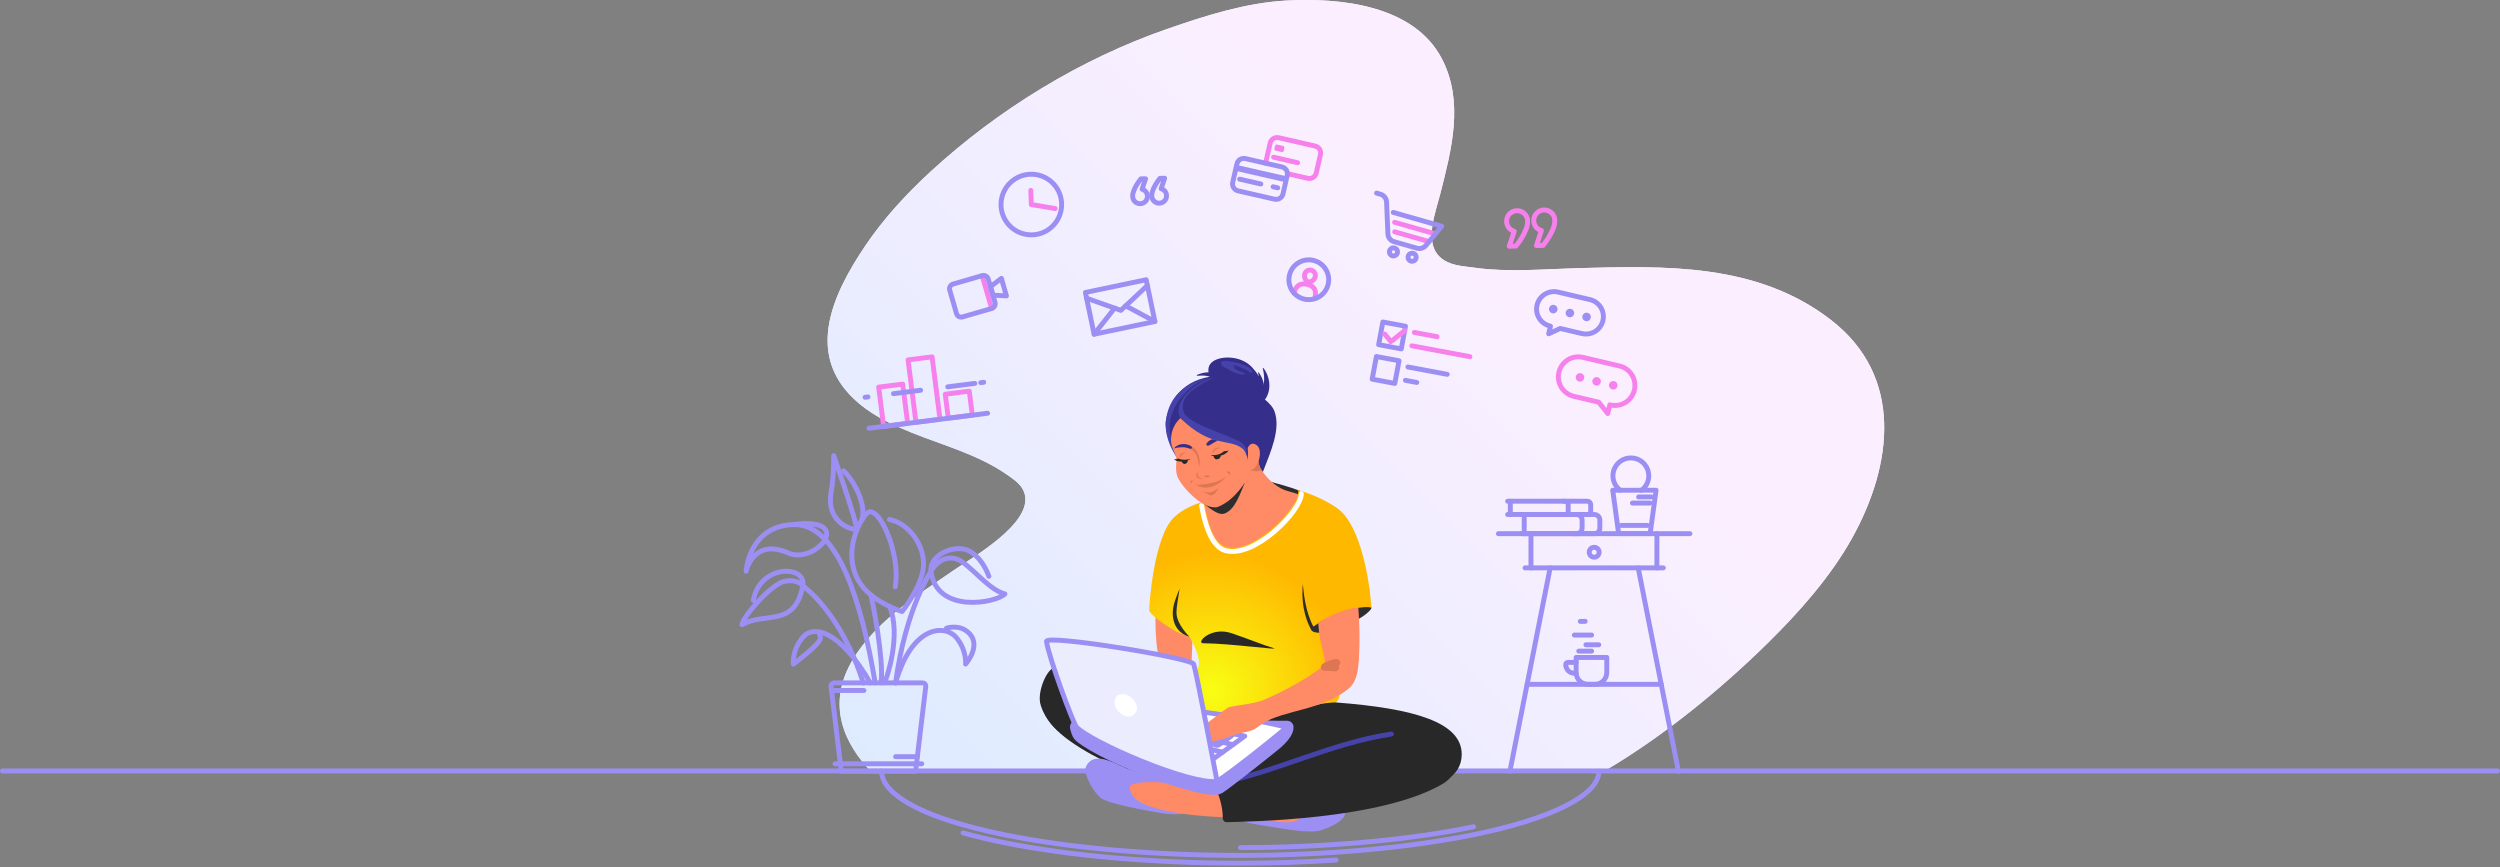 <svg viewBox="0 0 1015 352" fill="none" xmlns="http://www.w3.org/2000/svg">
    <rect x="0" y="0" width="1015" height="352" fill="#808080" stroke="none"/>
    <path
        d="M743.373 129.898C713.492 106.781 676.214 107.9 640.536 108.878C626.712 109.257 612.359 110.625 598.595 108.678C593.566 107.967 588.322 107.908 584.465 104.217C578.125 98.147 582.886 86.004 584.65 79.1C589.273 61.003 594.525 41.476 585.442 23.93C574.107 2.038 544.091 -1.006 522.161 0.237C505.662 1.171 489.433 6.359 473.935 11.732C438.745 23.93 405.186 44.482 377.807 69.677C367.981 78.719 358.817 88.653 351.339 99.725C337.453 120.279 326.074 145.454 349.456 164.384C355.666 169.411 362.794 172.704 370.137 175.658C383.402 180.988 397.464 184.661 409.29 193.02C412.093 195.003 415.064 196.991 416.023 200.544C419.267 212.562 394.7 226.343 386.957 231.698C372.83 241.469 357.864 250.734 348.007 265.029C333.539 286.009 344.053 303.073 353.362 313H651.453C675.403 298.928 698.674 279.801 717.7 261.087C730.463 248.533 743.308 234.051 752.014 218.345C768.471 188.655 772.973 152.793 743.373 129.898Z"
        fill="url(#paint0_linear)"/>
    <path
        d="M743.373 129.898C713.492 106.781 676.214 107.9 640.536 108.878C626.712 109.257 612.359 110.625 598.595 108.678C593.566 107.967 588.322 107.908 584.465 104.217C578.125 98.147 582.886 86.004 584.65 79.1C589.273 61.003 594.525 41.476 585.442 23.93C574.107 2.038 544.091 -1.006 522.161 0.237C505.662 1.171 489.433 6.359 473.935 11.732C438.745 23.93 405.186 44.482 377.807 69.677C367.981 78.719 358.817 88.653 351.339 99.725C337.453 120.279 326.074 145.454 349.456 164.384C355.666 169.411 362.794 172.704 370.137 175.658C383.402 180.988 397.464 184.661 409.29 193.02C412.093 195.003 415.064 196.991 416.023 200.544C419.267 212.562 394.7 226.343 386.957 231.698C372.83 241.469 357.864 250.734 348.007 265.029C333.539 286.009 344.053 303.073 353.362 313H651.453C675.403 298.928 698.674 279.801 717.7 261.087C730.463 248.533 743.308 234.051 752.014 218.345C768.471 188.655 772.973 152.793 743.373 129.898Z"
        fill="url(#paint1_linear)"/>
    <path d="M1014 313L1 313" stroke="#9C8FF4" stroke-width="2" stroke-miterlimit="10" stroke-linecap="round"
          stroke-linejoin="round"/>
    <path
        d="M338.662 277.254H374.62C375.375 277.254 375.962 277.915 375.872 278.664L371.741 313.112H341.541L337.41 278.664C337.32 277.913 337.904 277.254 338.662 277.254Z"
        stroke="#9C8FF4" stroke-width="2" stroke-miterlimit="10" stroke-linecap="round" stroke-linejoin="round"/>
    <path d="M337.609 280.336H350.739" stroke="#9C8FF4" stroke-width="2" stroke-miterlimit="10" stroke-linecap="round"
          stroke-linejoin="round"/>
    <path d="M363.605 307.205H372.466" stroke="#9C8FF4" stroke-width="2" stroke-miterlimit="10" stroke-linecap="round"
          stroke-linejoin="round"/>
    <path d="M339.028 310.094H374.25" stroke="#9C8FF4" stroke-width="2" stroke-miterlimit="10" stroke-linecap="round"
          stroke-linejoin="round"/>
    <path
        d="M350.49 277.255C341.276 248.293 325.935 237.858 325.935 237.858C325.935 237.858 324.071 234.989 318.622 235.994C313.174 236.997 301.629 250.334 301.237 253.634C310.466 248.295 322.637 255.029 325.935 237.86C326.922 232.714 320.369 230.541 314.44 232.858C310.527 234.387 306.888 237.869 305.864 243.74"
        stroke="#9C8FF4" stroke-width="2" stroke-miterlimit="10" stroke-linecap="round" stroke-linejoin="round"/>
    <path
        d="M353.321 277.254C341.108 255.948 330.237 253.519 325.865 258.81C321.49 264.101 322.064 269.607 322.064 269.607C322.064 269.607 333.738 261.077 333.103 258.81C332.468 256.544 332.468 256.544 332.468 256.544"
        stroke="#9C8FF4" stroke-width="2" stroke-miterlimit="10" stroke-linecap="round" stroke-linejoin="round"/>
    <path
        d="M363.605 277.256C367.651 247.135 377.981 231.932 377.981 231.932C377.981 231.932 381.451 225.275 387.825 226.784C393.216 228.061 400.778 239.363 408.008 241.135C404.218 244.919 380.193 249.275 377.979 231.93C377.263 226.313 385.156 221.714 391.398 222.965C395.517 223.79 399.464 228.38 401.492 233.984"
        stroke="#9C8FF4" stroke-width="2" stroke-miterlimit="10" stroke-linecap="round" stroke-linejoin="round"/>
    <path
        d="M363.605 277.255C370.381 253.489 383.858 253.52 388.232 258.811C392.607 264.102 392.033 269.607 392.033 269.607C392.033 269.607 399.661 261.029 392.033 255.931C388.591 253.632 384.291 255.022 384.291 255.022"
        stroke="#9C8FF4" stroke-width="2" stroke-miterlimit="10" stroke-linecap="round" stroke-linejoin="round"/>
    <path
        d="M355.328 277.254C349.737 244.024 340.081 212.322 322.04 212.972C303.998 213.623 302.921 231.931 302.921 231.931C302.921 231.931 305.864 218.211 320.058 224.52C331.126 229.441 347.731 209.6 322.04 212.972"
        stroke="#9C8FF4" stroke-width="2" stroke-miterlimit="10" stroke-linecap="round" stroke-linejoin="round"/>
    <path
        d="M361.098 210.917C369.25 212.529 375.52 221.738 374.922 229.966C374.323 238.193 366.261 248.265 366.261 248.265C366.261 248.265 354.926 244.919 349.496 237.234C342.05 226.696 347.574 212.996 351.922 208.443C356.27 203.89 365.832 224.114 363.48 238.224"
        stroke="#9C8FF4" stroke-width="2" stroke-miterlimit="10" stroke-linecap="round" stroke-linejoin="round"/>
    <path d="M353.597 241.559C354.422 245.146 358.795 267.032 357.765 277.255" stroke="#9C8FF4" stroke-width="2"
          stroke-miterlimit="10" stroke-linecap="round" stroke-linejoin="round"/>
    <path d="M359.107 277.254C360.165 275.049 365.954 257.82 361.196 246.262" stroke="#9C8FF4" stroke-width="2"
          stroke-miterlimit="10" stroke-linecap="round" stroke-linejoin="round"/>
    <path
        d="M347.906 215.08C347.729 211.364 338.48 185.008 338.48 185.008C338.48 185.008 338.645 192.92 337.403 200.044C335.851 208.944 341.32 214.248 347.906 215.08Z"
        stroke="#9C8FF4" stroke-width="2" stroke-miterlimit="10" stroke-linecap="round" stroke-linejoin="round"/>
    <path d="M342.522 191.18C347.514 196.127 351.751 205.408 349.918 211.093" stroke="#9C8FF4" stroke-width="2"
          stroke-miterlimit="10" stroke-linecap="round" stroke-linejoin="round"/>
    <path d="M503.653 344.13C538.058 344.13 571.66 341.125 598.272 335.668" stroke="#9C8FF4" stroke-width="2"
          stroke-miterlimit="10" stroke-linecap="round" stroke-linejoin="round"/>
    <path
        d="M542.46 349.172C529.861 350.015 516.812 350.451 503.653 350.451C468.341 350.451 434.225 347.484 407.589 342.097C401.619 340.888 396.062 339.567 390.989 338.15"
        stroke="#9C8FF4" stroke-width="2" stroke-miterlimit="10" stroke-linecap="round" stroke-linejoin="round"/>
    <path
        d="M649.16 313.112C649.16 322.907 629.575 332.464 598.81 338.771C573.215 344.02 539.883 347.288 503.651 347.288C467.091 347.288 433.682 344.156 408.121 338.986C399.602 337.262 391.954 335.311 385.353 333.176C368.227 327.633 357.921 320.452 357.921 313.109"
        stroke="#9C8FF4" stroke-width="2" stroke-miterlimit="10" stroke-linecap="round" stroke-linejoin="round"/>
    <path d="M366.498 155.946L356.743 157.18L358.756 173.114L368.512 171.881L366.498 155.946Z" stroke="#F781EC"
          stroke-width="2" stroke-miterlimit="10" stroke-linecap="round" stroke-linejoin="round"/>
    <path d="M378.432 144.882L368.676 146.115L371.878 171.453L381.634 170.219L378.432 144.882Z" stroke="#F781EC"
          stroke-width="2" stroke-miterlimit="10" stroke-linecap="round" stroke-linejoin="round"/>
    <path d="M393.525 158.806L383.77 160.039L385.003 169.796L394.758 168.563L393.525 158.806Z" stroke="#F781EC"
          stroke-width="2" stroke-miterlimit="10" stroke-linecap="round" stroke-linejoin="round"/>
    <path d="M400.97 167.779L352.806 173.867" stroke="#9C8FF4" stroke-width="2" stroke-miterlimit="10"
          stroke-linecap="round" stroke-linejoin="round"/>
    <path d="M399.383 155.205L398.201 155.354" stroke="#9C8FF4" stroke-width="2" stroke-linecap="round"
          stroke-linejoin="round"/>
    <path d="M395.791 155.658L353.604 160.991" stroke="#9C8FF4" stroke-width="2" stroke-linecap="round"
          stroke-linejoin="round" stroke-dasharray="11.1 11.1"/>
    <path d="M352.399 161.143L351.217 161.294" stroke="#9C8FF4" stroke-width="2" stroke-linecap="round"
          stroke-linejoin="round"/>
    <path
        d="M430.893 84.835C431.882 78.108 427.232 71.853 420.508 70.864C413.783 69.875 407.529 74.526 406.54 81.252C405.551 87.979 410.201 94.234 416.926 95.223C423.651 96.212 429.905 91.561 430.893 84.835Z"
        stroke="#9C8FF4" stroke-width="2" stroke-miterlimit="10" stroke-linecap="round" stroke-linejoin="round"/>
    <path d="M418.515 77.297L418.714 83.046L428.392 84.677" stroke="#F781EC" stroke-width="2" stroke-miterlimit="10"
          stroke-linecap="round" stroke-linejoin="round"/>
    <path d="M570.632 132.45L561.442 130.73L559.723 139.922L568.912 141.641L570.632 132.45Z" stroke="#9C8FF4"
          stroke-width="2" stroke-miterlimit="10" stroke-linecap="round" stroke-linejoin="round"/>
    <path
        d="M562.191 135.629C562.191 135.629 564.871 138.8 564.701 138.802C564.532 138.805 570.31 134.236 570.31 134.236"
        stroke="#F781EC" stroke-width="2" stroke-miterlimit="10" stroke-linecap="round" stroke-linejoin="round"/>
    <path d="M574.238 134.973L583.456 136.698" stroke="#F781EC" stroke-width="2" stroke-miterlimit="10"
          stroke-linecap="round" stroke-linejoin="round"/>
    <path d="M573.224 140.4L596.798 144.811" stroke="#F781EC" stroke-width="2" stroke-miterlimit="10"
          stroke-linecap="round" stroke-linejoin="round"/>
    <path d="M568.01 146.472L558.82 144.752L557.101 153.943L566.29 155.663L568.01 146.472Z" stroke="#9C8FF4"
          stroke-width="2" stroke-miterlimit="10" stroke-linecap="round" stroke-linejoin="round"/>
    <path d="M571.615 148.994L587.567 151.979" stroke="#9C8FF4" stroke-width="2" stroke-miterlimit="10"
          stroke-linecap="round" stroke-linejoin="round"/>
    <path d="M570.601 154.422L575.21 155.283" stroke="#9C8FF4" stroke-width="2" stroke-miterlimit="10"
          stroke-linecap="round" stroke-linejoin="round"/>
    <path
        d="M615.83 85.539C613.472 85.602 611.611 87.564 611.672 89.923C611.722 91.839 613.027 93.427 614.777 93.922L612.778 99.972L615.477 99.9C615.477 99.9 620.476 93.849 620.213 89.695C620.15 87.339 618.188 85.477 615.83 85.539Z"
        stroke="#F781EC" stroke-width="2" stroke-miterlimit="10" stroke-linecap="round" stroke-linejoin="round"/>
    <path
        d="M626.856 85.246C624.498 85.309 622.637 87.271 622.698 89.63C622.749 91.546 624.054 93.134 625.803 93.629L623.804 99.68L626.504 99.607C626.504 99.607 631.502 93.557 631.239 89.402C631.178 87.044 629.216 85.182 626.856 85.246Z"
        stroke="#F781EC" stroke-width="2" stroke-miterlimit="10" stroke-linecap="round" stroke-linejoin="round"/>
    <path
        d="M470.695 82.496C472.35 82.453 473.657 81.073 473.614 79.417C473.579 78.073 472.663 76.958 471.433 76.61L472.836 72.361L470.94 72.412C470.94 72.412 467.43 76.66 467.614 79.577C467.66 81.233 469.04 82.54 470.695 82.496Z"
        stroke="#9C8FF4" stroke-width="2" stroke-miterlimit="10" stroke-linecap="round" stroke-linejoin="round"/>
    <path
        d="M462.953 82.703C464.608 82.66 465.915 81.28 465.871 79.624C465.836 78.28 464.921 77.165 463.691 76.817L465.094 72.568L463.198 72.619C463.198 72.619 459.688 76.867 459.872 79.784C459.918 81.44 461.295 82.747 462.953 82.703Z"
        stroke="#9C8FF4" stroke-width="2" stroke-miterlimit="10" stroke-linecap="round" stroke-linejoin="round"/>
    <path d="M465.341 113.579L440.666 118.74L444.21 135.691L468.886 130.53L465.341 113.579Z" stroke="#9C8FF4"
          stroke-width="2" stroke-miterlimit="10" stroke-linecap="round" stroke-linejoin="round"/>
    <path d="M465.834 115.92L455.064 126.005L441.158 121.082" stroke="#9C8FF4" stroke-width="2" stroke-miterlimit="10"
          stroke-linecap="round" stroke-linejoin="round"/>
    <path d="M457.023 124.17L468.89 130.536" stroke="#9C8FF4" stroke-width="2" stroke-miterlimit="10"
          stroke-linecap="round" stroke-linejoin="round"/>
    <path d="M452.535 125.109L444.213 135.696" stroke="#9C8FF4" stroke-width="2" stroke-miterlimit="10"
          stroke-linecap="round" stroke-linejoin="round"/>
    <path
        d="M657.526 148.597L642.677 145.097C638.313 144.068 633.943 146.773 632.916 151.137C631.887 155.502 634.591 159.873 638.954 160.9L649.076 163.287L652.755 167.899L653.591 164.351L653.804 164.402C658.167 165.431 662.537 162.727 663.564 158.362C664.593 153.997 661.889 149.626 657.526 148.597Z"
        stroke="#F781EC" stroke-width="2" stroke-miterlimit="10" stroke-linecap="round" stroke-linejoin="round"/>
    <path
        d="M649.73 155.676C650.2 154.84 649.904 153.781 649.068 153.311C648.232 152.841 647.174 153.137 646.704 153.973C646.233 154.809 646.53 155.868 647.365 156.338C648.201 156.808 649.26 156.512 649.73 155.676Z"
        fill="#F781EC"/>
    <path
        d="M656.713 156.636C656.827 155.684 656.148 154.819 655.196 154.705C654.244 154.591 653.38 155.271 653.266 156.223C653.152 157.175 653.831 158.04 654.783 158.154C655.735 158.268 656.599 157.588 656.713 156.636Z"
        fill="#F781EC"/>
    <path
        d="M642.395 154.702C643.21 154.198 643.463 153.128 642.958 152.312C642.454 151.496 641.384 151.244 640.568 151.748C639.752 152.253 639.5 153.323 640.005 154.139C640.509 154.955 641.579 155.207 642.395 154.702Z"
        fill="#F781EC"/>
    <path
        d="M632.557 118.585L645.518 121.64C649.326 122.538 651.686 126.353 650.789 130.161C649.891 133.969 646.077 136.33 642.269 135.432L633.435 133.35L628.767 135.518L629.496 132.421L629.31 132.377C625.502 131.48 623.142 127.665 624.04 123.856C624.933 120.048 628.747 117.687 632.557 118.585Z"
        stroke="#9C8FF4" stroke-width="2" stroke-miterlimit="10" stroke-linecap="round" stroke-linejoin="round"/>
    <path
        d="M635.701 126.692C635.482 127.625 636.06 128.562 636.992 128.781C637.925 129.002 638.862 128.422 639.081 127.489C639.3 126.556 638.722 125.619 637.789 125.4C636.857 125.181 635.922 125.759 635.701 126.692Z"
        fill="#9C8FF4"/>
    <path
        d="M628.942 125.099C628.723 126.032 629.301 126.969 630.234 127.188C631.166 127.407 632.103 126.829 632.322 125.896C632.541 124.963 631.963 124.026 631.031 123.807C630.096 123.586 629.161 124.164 628.942 125.099Z"
        fill="#9C8FF4"/>
    <path
        d="M645.843 129.084C645.624 130.016 644.687 130.597 643.754 130.376C642.821 130.157 642.241 129.219 642.462 128.286C642.683 127.353 643.618 126.773 644.551 126.994C645.486 127.213 646.064 128.148 645.843 129.084Z"
        fill="#9C8FF4"/>
    <path d="M582.751 94.967L566.209 90.25" stroke="#F781EC" stroke-width="2" stroke-miterlimit="10"
          stroke-linecap="round" stroke-linejoin="round"/>
    <path d="M580.197 98.088L566.246 94.111" stroke="#F781EC" stroke-width="2" stroke-miterlimit="10"
          stroke-linecap="round" stroke-linejoin="round"/>
    <path
        d="M565.668 86.245L585.323 91.851L578.928 99.645C578.054 100.709 576.631 101.156 575.306 100.777L565.994 98.121C564.56 97.711 563.549 96.428 563.487 94.939L562.949 82.027C562.887 80.535 561.876 79.254 560.442 78.845L558.887 78.402"
        stroke="#9C8FF4" stroke-width="2" stroke-miterlimit="10" stroke-linecap="round" stroke-linejoin="round"/>
    <path
        d="M567.385 102.408C567.46 101.504 566.788 100.711 565.884 100.636C564.98 100.56 564.186 101.233 564.111 102.137C564.036 103.041 564.708 103.834 565.612 103.909C566.516 103.984 567.31 103.312 567.385 102.408Z"
        stroke="#9C8FF4" stroke-width="2" stroke-miterlimit="10" stroke-linecap="round" stroke-linejoin="round"/>
    <path
        d="M574.899 104.89C574.649 105.761 573.741 106.267 572.869 106.02C571.998 105.77 571.492 104.861 571.74 103.99C571.989 103.118 572.898 102.612 573.769 102.86C574.643 103.109 575.149 104.018 574.899 104.89Z"
        stroke="#9C8FF4" stroke-width="2" stroke-miterlimit="10" stroke-linecap="round" stroke-linejoin="round"/>
    <path
        d="M513.909 66.278C513.905 66.046 513.927 65.81 513.981 65.573L515.698 58.066C516.051 56.522 517.588 55.556 519.131 55.911L533.961 59.303C535.504 59.656 536.47 61.193 536.115 62.737L534.399 70.245C534.046 71.788 532.509 72.754 530.965 72.399L522.683 70.505"
        stroke="#F781EC" stroke-width="2" stroke-miterlimit="10" stroke-linecap="round" stroke-linejoin="round"/>
    <path d="M517.075 63.828L532.443 67.341" stroke="#F781EC" stroke-width="2" stroke-miterlimit="10"
          stroke-linecap="round" stroke-linejoin="round" stroke-dasharray="10 10"/>
    <path
        d="M517.462 80.872L502.633 77.48C501.09 77.127 500.124 75.59 500.479 74.046L502.195 66.539C502.548 64.995 504.085 64.029 505.628 64.384L520.458 67.776C522.001 68.129 522.967 69.666 522.612 71.21L520.896 78.717C520.543 80.261 519.006 81.227 517.462 80.872Z"
        stroke="#9C8FF4" stroke-width="2" stroke-miterlimit="10" stroke-linecap="round" stroke-linejoin="round"/>
    <path d="M522.503 71.632L502.086 66.963L501.544 69.335L521.961 74.004L522.503 71.632Z" fill="#9C8FF4"/>
    <path d="M503.286 72.731L511.895 74.699" stroke="#9C8FF4" stroke-width="2" stroke-miterlimit="10"
          stroke-linecap="round" stroke-linejoin="round"/>
    <path d="M516.874 75.838L518.761 76.269" stroke="#9C8FF4" stroke-width="2" stroke-miterlimit="10"
          stroke-linecap="round" stroke-linejoin="round"/>
    <path
        d="M520.394 61.742L517.907 61.173C517.552 61.092 517.331 60.739 517.412 60.384L517.688 59.178C517.769 58.823 518.122 58.602 518.476 58.683L520.964 59.252C521.318 59.333 521.539 59.686 521.458 60.041L521.183 61.247C521.102 61.602 520.749 61.823 520.394 61.742Z"
        fill="#F781EC"/>
    <path d="M398.762 111.904L402.624 125.243" stroke="#F781EC" stroke-width="2" stroke-miterlimit="10"
          stroke-linecap="round" stroke-linejoin="round"/>
    <path
        d="M402.624 125.243L390.796 128.669C389.745 128.973 388.646 128.366 388.344 127.317L385.585 117.785C385.281 116.733 385.888 115.634 386.936 115.332L398.764 111.907C399.815 111.602 400.914 112.209 401.216 113.258L403.975 122.791C404.279 123.842 403.675 124.939 402.624 125.243Z"
        stroke="#9C8FF4" stroke-width="2" stroke-miterlimit="10" stroke-linecap="round" stroke-linejoin="round"/>
    <path d="M408.619 120.127L403.123 119.849L402.121 116.383L406.565 113.025L408.619 120.127Z" stroke="#9C8FF4"
          stroke-width="2" stroke-miterlimit="10" stroke-linecap="round" stroke-linejoin="round"/>
    <path
        d="M533.971 112.403C533.662 113.581 532.34 114.724 531.164 114.416C529.986 114.107 529.399 112.46 529.708 111.282C530.017 110.104 531.223 109.401 532.401 109.709C533.577 110.02 534.282 111.225 533.971 112.403Z"
        stroke="#F781EC" stroke-width="2" stroke-miterlimit="10" stroke-linecap="round" stroke-linejoin="round"/>
    <path
        d="M525.358 118.962C525.73 117.547 526.79 114.413 530.882 115.491C534.974 116.566 534.136 119.757 533.763 121.171"
        stroke="#F781EC" stroke-width="2" stroke-miterlimit="10" stroke-linecap="round" stroke-linejoin="round"/>
    <path
        d="M535.444 120.553C539.296 118.304 540.596 113.357 538.347 109.504C536.099 105.651 531.153 104.35 527.301 106.599C523.448 108.849 522.148 113.795 524.397 117.649C526.646 121.502 531.591 122.802 535.444 120.553Z"
        stroke="#9C8FF4" stroke-width="2" stroke-miterlimit="10" stroke-linecap="round" stroke-linejoin="round"/>
    <path
        d="M489.781 264.736C489.051 266.856 490.122 273.463 489.516 276.102C476.825 272.626 439.891 267.057 427.628 271.268C424.777 272.247 420.926 281.213 422.504 286.212C426.52 298.921 442.164 307.921 481.141 315.606C503.82 320.078 520.129 295.931 518.003 269.88C499.294 263.343 490.041 263.98 489.781 264.736Z"
        fill="#282828"/>
    <path
        d="M512.155 263.605C523.556 265.817 539.78 257.572 542.243 285.183C574.131 287.607 593.455 293.238 593.455 306.215C593.455 315.625 584.354 320.045 568.826 321.722C547.058 311.149 480.773 335.567 496.373 300.856C499.824 293.179 512.155 263.605 512.155 263.605Z"
        fill="#282828"/>
    <path
        d="M499.69 318.024C501.593 315.865 505.385 315.341 511.649 318.593C517.624 321.696 519.836 323.674 534.054 324.064C542.337 324.292 546.607 327.314 545.978 330.866C545.878 331.435 544.262 334.512 536.524 337.035C531.506 338.673 520.348 336.334 509.3 334.569C487.703 331.115 499.69 318.024 499.69 318.024Z"
        fill="#9C8FF4"/>
    <path
        d="M486.899 306.638C491.99 312.317 506.34 319.301 513.714 322.021C515.08 322.524 533.277 325.257 527.775 332.169C524.108 336.774 506.342 330.592 506.342 330.592C499.198 328.952 477.754 322.518 473.642 315.065C469.364 307.315 481.809 300.96 486.899 306.638Z"
        fill="#FF8A66"/>
    <path
        d="M437.055 276.37C459.859 284.696 475.713 295.952 494.072 309.92C487.234 314.547 489.693 324.789 488.848 324.555C481.454 322.514 435.58 308.113 425.366 292.063C415.152 276.015 437.055 276.37 437.055 276.37Z"
        fill="#282828"/>
    <path
        d="M488.099 322.733C485.984 315.121 483.747 316.067 476.506 315.638C469.6 315.228 461.758 314.21 454.506 310.682C450.28 308.626 442.646 305.192 440.572 312.215C440.239 313.341 442.635 320.383 447.007 324.03C449.842 326.395 467.47 329.45 471.764 330.168C479.212 331.419 490.214 330.345 488.099 322.733Z"
        fill="#9C8FF4"/>
    <path
        d="M507.13 316.863C493.238 320.505 487.239 320.807 474.255 317.989C471.72 317.437 458.966 316.87 458.795 319.513C458.386 325.822 468.418 328.301 476.988 329.845C485.56 331.389 503.264 333.082 516.727 330.612C510.82 331.696 509.966 322.513 507.13 316.863Z"
        fill="#FF8A66"/>
    <path
        d="M576.228 295.797C551.815 298.65 514.82 313.588 494.368 317.961C493.516 318.143 493.218 319.256 493.586 320.046C496.082 325.412 496.463 329.945 496.456 332.24C496.454 333.129 497.19 333.838 498.077 333.806C505.838 333.53 561.103 333.083 586.234 317.959C599.916 308.722 576.228 295.797 576.228 295.797Z"
        fill="#282828"/>
    <path d="M564.93 298.008C539.821 301.799 516.416 314.143 494.365 317.963" stroke="#4543AA" stroke-width="2"
          stroke-miterlimit="10" stroke-linecap="round" stroke-linejoin="round"/>
    <path d="M434.163 275.685C453.028 275.05 476.63 301.642 494.249 310.464" stroke="#4543AA" stroke-width="4.834"
          stroke-miterlimit="10" stroke-linecap="round" stroke-linejoin="round"/>
    <path
        d="M526.938 198.972C519.973 196.375 508.481 193.758 508.481 193.758C508.481 193.758 496.41 205.08 509.746 207.416C523.08 209.753 537.362 202.861 526.938 198.972Z"
        fill="#2E2E2E"/>
    <path
        d="M474.745 215.229C474.745 215.229 490.201 242.509 512.514 242.664C520.484 243.21 527.194 238.035 531.718 231.824C541.568 221.764 543.845 212.511 540.89 206.27C538.433 204.132 529.701 201.296 522.537 199.275C515.365 197.249 508.86 187.624 510.635 184.633C510.346 184.333 493.813 187.925 493.662 188.076C492.62 189.131 498.284 194.345 494.704 199.529C491.125 204.717 480.62 204.57 474.745 215.229Z"
        fill="#FF8A66"/>
    <path
        d="M469.994 238.838C467.496 258.974 471.089 269.131 471.737 275.671C472.183 280.158 481.491 286.057 482.568 279.503C484.998 264.732 483.796 248.809 483.796 248.809L469.994 238.838Z"
        fill="#FF8A66"/>
    <path
        d="M556.798 246.772C557.046 247.826 550.311 253.178 547.438 252.374C544.566 251.571 546.179 240.886 549.282 241.361C552.384 241.836 556.196 244.197 556.798 246.772Z"
        fill="#2E2E2E"/>
    <path
        d="M556.798 246.773C555.631 230.23 550.887 211.966 543.077 206.434C538.026 202.855 531.166 200.063 526.938 198.973C529.346 204.671 505.772 228.587 495.773 220.922C491.055 217.307 490.264 209.443 488.773 203.769C485.636 204.41 480.69 206.331 476.797 209.894C468.417 217.563 466.508 245.997 466.591 247.749C466.668 249.361 472.788 253.734 477.287 256.264C478.971 257.21 482.883 258.48 482.883 258.48C491.223 273.262 483.796 271.948 482.568 279.504C481.445 286.406 488.907 298.004 508.879 293.248C524.795 289.457 532.348 285.454 542.243 285.182C547.968 281.831 536.556 262.619 535.26 253.796C535.219 252.158 545.371 247.583 551.473 246.788C553.626 246.505 555.631 246.254 556.798 246.773Z"
        fill="url(#paint2_radial)"/>
    <path
        d="M528.95 237.143C528.011 247.713 531.304 253.587 532.278 255.621C533.261 257.676 538.345 256.887 542.076 255.58C544.999 254.555 539.977 249.187 535.219 253.055C534.457 253.674 533.209 254.375 533.209 254.375C529.839 247.869 529.36 240.806 528.95 237.143Z"
        fill="#2E2E2E"/>
    <path
        d="M528.335 200.447C528.335 207.273 509.51 226.727 497.52 223.551C491.49 221.955 488.832 211.141 487.862 205.289"
        stroke="white" stroke-width="2" stroke-miterlimit="10" stroke-linecap="round" stroke-linejoin="round"/>
    <path
        d="M498.067 196.63C498.186 196.619 497.98 196.73 497.57 196.914C497.658 197.742 497.643 198.368 497.45 198.647C497.441 198.476 489.362 200.863 486.113 202.286C490.818 206.211 494.527 209.406 497.082 208.514C501.481 206.981 503.451 200.449 505.437 195.883C503.953 197.746 500.369 194.961 498.067 196.63Z"
        fill="#2E2E2E"/>
    <path
        d="M522.536 295.257L437.054 295.172C437.054 295.172 437.542 297.94 438.652 298.844C449.913 308.009 490.175 322.54 494.836 319.715C497.422 318.149 515.818 303.616 518.207 301.531C522.893 297.449 522.536 295.257 522.536 295.257Z"
        fill="white" stroke="#9C8FF4" stroke-width="5.296" stroke-miterlimit="10" stroke-linecap="round"
        stroke-linejoin="round"/>
    <path
        d="M522.535 295.259C512.129 303.837 502.302 311.646 494.14 317.257L448.413 298.82L470.351 286.834C489.205 288.963 507.084 291.545 522.535 295.259Z"
        fill="white" stroke="#9C8FF4" stroke-width="2" stroke-miterlimit="10" stroke-linecap="round"
        stroke-linejoin="round"/>
    <path d="M505.385 298.854L485.001 313.628L455.568 301.616L470.923 292.219L505.385 298.854Z" fill="white"
          stroke="#9C8FF4" stroke-width="2" stroke-miterlimit="10" stroke-linecap="round" stroke-linejoin="round"/>
    <path d="M500.634 302.295L477.183 297.434" stroke="#9C8FF4" stroke-width="2" stroke-miterlimit="10"
          stroke-linecap="round" stroke-linejoin="round"/>
    <path d="M496.374 305.385L475.177 300.346" stroke="#9C8FF4" stroke-width="2" stroke-miterlimit="10"
          stroke-linecap="round" stroke-linejoin="round"/>
    <path d="M494.072 300.936L498.819 297.59" stroke="#9C8FF4" stroke-width="5.296" stroke-miterlimit="10"
          stroke-linecap="round" stroke-linejoin="round"/>
    <path
        d="M535.217 253.055C535.661 261.462 538.431 267.073 537.785 269.998C537.071 273.235 550.834 280 551.763 266.197C552.361 257.314 551.472 246.787 551.472 246.787C546.655 246.474 536.073 251.62 535.217 253.055Z"
        fill="#FF8A66"/>
    <path
        d="M537.785 269.998C530.652 275.672 521.207 280.615 513.524 283.983C508.652 286.12 499.861 286.436 498.504 287.312C496.222 288.781 490.267 293.638 486.967 295.701C486.203 296.179 486.503 297.311 487.408 297.526C486.201 298.382 486.72 298.137 486.166 298.426C485.503 298.774 485.836 299.65 486.065 300.044C486.328 300.493 489.737 302.011 496.31 300.121C496.7 300.009 499.601 298.844 500.985 298.388C504.216 297.326 505.464 297.445 507.851 296.672C510.126 295.936 510.126 295.366 512.558 293.785C521.202 288.175 537.177 288.42 547.688 279.452C551.651 276.071 551.522 269.466 551.761 266.198C550.528 261.948 542.337 266.378 537.785 269.998Z"
        fill="#FF8A66"/>
    <path
        d="M542.652 269.053C540.413 269.237 536.951 270.973 537.899 270.892C538.847 270.811 542.153 271.076 542.153 271.076"
        stroke="#DD7652" stroke-width="3" stroke-miterlimit="10" stroke-linecap="round"/>
    <path
        d="M437.056 295.17C442.462 301.149 482.709 318.658 494.14 317.254C494.14 317.254 485.649 272.148 484.605 269.609C483.561 267.071 424.497 257.453 424.882 260.423C425.69 266.64 435.83 293.986 437.056 295.17Z"
        fill="#EBEDFF" stroke="#9C8FF4" stroke-width="2" stroke-miterlimit="10" stroke-linecap="round"
        stroke-linejoin="round"/>
    <path
        d="M459.362 283.298C460.904 284.844 463.058 287.325 460.286 290.187C458.574 291.952 455.137 290.474 453.427 288.05C452.063 286.116 452.321 283.538 453.6 282.483C454.876 281.425 457.69 281.622 459.362 283.298Z"
        fill="white"/>
    <path
        d="M499.566 159.439C498.541 151.332 491.545 149.746 486.004 152.203C485.82 152.284 485.877 152.56 486.08 152.554C488.167 152.477 491.773 152.085 493.42 154.713C496.853 160.19 499.566 159.439 499.566 159.439Z"
        fill="#362E8B"/>
    <path
        d="M509.985 164.963C516.391 162.317 516.641 154.311 513.013 149.484C512.895 149.327 512.643 149.449 512.691 149.642C513.219 151.659 513.957 156.422 511.745 158.603C507.145 163.143 509.985 164.963 509.985 164.963Z"
        fill="#362E8B"/>
    <path
        d="M506.554 167.399C514.246 164.642 514.708 156.149 511.108 151.272C510.988 151.11 510.732 151.226 510.782 151.421C511.308 153.442 512.043 158.197 509.834 160.373C509.985 164.964 506.554 167.399 506.554 167.399Z"
        fill="#362E8B"/>
    <path
        d="M511.903 162.884C508.735 165.821 500.875 165.707 496.325 160.795C491.775 155.885 488.73 150.121 491.898 147.184C495.066 144.247 503.754 144.186 508.306 149.096C512.858 154.006 515.074 159.945 511.903 162.884Z"
        fill="#362E8B"/>
    <path
        d="M504.122 147.864C502.665 147.363 501.236 147.082 499.821 146.811C498.873 146.629 497.906 146.447 497.08 146.502C496.515 146.539 496.018 146.701 495.801 147.045C495.585 147.391 495.694 147.945 496.182 148.423C496.469 148.705 496.852 148.935 497.225 149.154C498.486 149.899 499.771 150.632 501.1 151.184C502.431 151.738 503.824 152.102 504.962 152.036C505.271 152.019 505.593 151.918 505.492 151.646C504.675 151.175 503.791 150.917 502.935 150.564C502.079 150.212 501.148 149.682 500.723 149.029C501.135 149.187 501.549 149.307 501.947 149.384C501.536 149.021 501.093 148.675 500.629 148.35C500.684 148.088 501.24 148.217 501.663 148.372C502.819 148.802 503.973 149.266 505.12 149.767C506.096 150.192 507.185 150.733 507.723 151.475C508.711 151.64 508.61 150.549 508.017 149.929C507.128 149.007 505.297 148.267 504.122 147.864Z"
        fill="#4543AA"/>
    <path
        d="M510.635 184.637C510.701 189.122 511.785 190.258 512.726 191.627C515.914 183.338 520.039 174.34 517.464 167.049C515.03 160.155 496.528 152.386 493.746 152.629C479.961 153.824 474.986 162.731 473.412 170.453C471.838 178.174 481.414 192.913 487.659 197.323C495.642 202.964 510.635 184.637 510.635 184.637Z"
        fill="#362E8B"/>
    <path
        d="M506.565 181.877C507.708 179.346 509.707 179.946 510.784 181.328C512.704 183.789 510.662 190.889 507.377 190.876C503.02 190.86 507.489 189.422 506.565 181.877Z"
        fill="#FF8A66"/>
    <path
        d="M512.12 190.754C512.12 190.754 510.885 188.732 511.006 187.107C510.318 189.155 509 190.883 507.38 190.876C508.783 191.299 511.032 191.698 512.12 190.754Z"
        fill="#DD7652"/>
    <path
        d="M491.508 196.575C484.363 193.886 476.306 185.144 474.975 175.376C473.775 166.566 481.436 155.903 491.306 153.455C480.497 155.24 474.544 161.575 473.412 170.451C472.026 181.327 481.732 193.15 490.879 196.595C492.918 197.364 492.694 198.774 495.221 198.056C493.634 198.246 492.843 197.077 491.508 196.575Z"
        fill="#4543AA"/>
    <path
        d="M504.667 180.158C502.057 177.471 482.435 172.529 480.617 167.343C478.426 161.088 485.207 156.998 492.99 153.227C484.935 155.158 475.858 163.002 479.225 169.789C483.777 178.963 496.137 188.117 502.762 192.359C505.886 190.808 507.699 183.279 504.667 180.158Z"
        fill="#4543AA"/>
    <path
        d="M477.839 192.926C478.691 196.338 487.602 206.891 494.043 205.93C494.608 205.844 498.019 204.394 501.002 201.377C504.29 198.046 507.82 193.329 507.233 189.82C506.771 187.834 506.396 183.627 504.303 182.031C498.827 177.852 491.817 182.031 479.229 169.791C477.298 171.567 476.517 173.304 475.987 174.843C475.779 175.448 475.674 176.041 475.59 176.624C474.723 182.699 478.089 183.183 477.546 188.263C477.467 189.776 477.399 191.187 477.839 192.926Z"
        fill="#FF8A66"/>
    <path
        d="M492.279 178.307C491 178.648 489.395 180.045 489.862 180.705C490.549 181.673 492.294 179.675 494.449 178.937C493.755 178.762 493.032 178.556 492.279 178.307Z"
        fill="#362E8B"/>
    <path
        d="M486.822 189.483C487.753 186.597 486.251 182.252 483.505 181.104C481.879 180.425 480.906 181.192 483.102 182.147C486.691 183.706 486.52 188.452 486.822 189.483Z"
        fill="#DD7652"/>
    <path
        d="M476.81 182.121C476.63 181.666 478.251 180.398 480.112 180.291C481.675 180.08 484.876 181.239 483.685 182.13C483.249 182.465 482.155 181.613 480.322 181.591C477.646 181.537 476.81 182.121 476.81 182.121Z"
        fill="#362E8B"/>
    <path
        d="M484.208 195.171C484.276 195.318 483.934 195.616 483.864 195.758C483.803 195.881 483.768 196.016 483.744 196.152C483.742 196.161 483.729 196.375 483.72 196.375C483.634 196.386 483.459 196.045 483.435 195.979C483.328 195.666 483.363 195.399 483.549 195.138C483.726 194.895 484.07 194.867 484.208 195.171Z"
        fill="#DD7652"/>
    <path
        d="M498.199 191.688C498.173 191.892 498.701 192.124 498.839 192.271C498.959 192.396 499.053 192.547 499.134 192.705C499.141 192.716 499.237 192.972 499.248 192.967C499.357 192.948 499.441 192.468 499.443 192.378C499.454 191.958 499.309 191.645 498.985 191.399C498.681 191.169 498.252 191.264 498.199 191.688Z"
        fill="#DD7652"/>
    <path
        d="M488.973 193.423C490.043 192.534 491.3 193.263 491.105 193.594C490.91 193.925 489.327 193.653 489.008 193.653C488.644 193.655 488.973 193.423 488.973 193.423Z"
        fill="#DD7652"/>
    <path d="M488.712 195.215C488.782 195.261 488.804 195.252 488.712 195.215V195.215Z" fill="#DD7652"/>
    <path
        d="M489.11 196.58C489.651 196.583 490.341 196.326 491.125 196.217C493.108 195.934 495.69 195.174 497.958 193.381C497.958 193.381 494.794 197.43 490.619 197.903C486.971 198.317 485.266 196.534 485.266 196.534C486.866 197.213 487.459 196.572 489.11 196.58Z"
        fill="#DD7652"/>
    <path
        d="M488.123 199.095C491.644 201.605 494.794 197.889 494.794 197.889C494.794 197.889 493.281 201.476 491.418 201.073C489.988 200.764 488.123 199.095 488.123 199.095Z"
        fill="#DD7652"/>
    <path
        d="M491.907 184.7C493.271 184.993 495.37 184.654 497.004 183.147C497.004 183.147 498.149 183.287 498.823 182.818C498.795 182.976 498.438 183.576 497.402 184.248C495.699 185.352 492.918 185.468 491.843 184.925C491.727 184.866 491.782 184.673 491.907 184.7Z"
        fill="#282828"/>
    <path
        d="M483.169 186.358C481.632 186.781 479.803 186.824 478.448 186.154C477.629 186.654 476.668 186.397 476.668 186.397C476.753 186.533 477.101 186.962 477.982 187.179C480.344 187.757 482.155 187.015 483.208 186.457C483.265 186.426 483.23 186.34 483.169 186.358Z"
        fill="#282828"/>
    <path
        d="M495.53 181.863C493.152 182.218 492.537 183.569 492.25 184.329C492.071 183.661 492.539 182.452 493.454 182.028C494.694 181.456 495.53 181.863 495.53 181.863Z"
        fill="#DD7652"/>
    <path
        d="M478.978 185.918C479.356 184.876 480.563 184.002 481.196 183.868C482.277 183.638 479.381 183.428 478.949 185.125C478.956 185.502 478.978 185.918 478.978 185.918Z"
        fill="#DD7652"/>
    <path
        d="M479.628 186.945C479.742 187.758 480.537 188.443 480.88 188.391C481.774 188.257 482.29 187.708 482.236 186.691C481.679 186.72 479.628 186.945 479.628 186.945Z"
        fill="#282828"/>
    <path
        d="M492.64 184.994C492.773 185.795 493.299 186.494 493.813 186.507C494.612 186.527 495.628 186.03 495.67 184.816C494.831 185.029 492.64 184.994 492.64 184.994Z"
        fill="#282828"/>
    <path
        d="M486.551 191.369C486.054 192.405 486.172 193.447 487.263 194.078C487.718 194.341 488.211 194.536 488.611 194.514C488.611 194.514 485.99 194.785 485.706 192.959C485.612 192.341 486.551 191.369 486.551 191.369Z"
        fill="#DD7652"/>
    <path
        d="M482.544 258.391C482.691 258.435 482.807 258.468 482.884 258.481C482.884 258.481 477.657 253.411 477.657 248.81C477.657 245.988 478.467 242.26 478.938 238.986C477.388 242.705 476.164 245.685 476.144 248.874C476.105 254.539 479.367 257.43 482.544 258.391Z"
        fill="#2E2E2E"/>
    <path
        d="M500.075 257.091C491.637 254.187 485.305 261.157 488.537 261.166C499.219 261.194 520.534 264.177 517.022 263.111C511.962 261.573 508.514 259.994 500.075 257.091Z"
        fill="#282828"/>
    <path d="M613.029 313.113L629.363 230.559" stroke="#9C8FF4" stroke-width="2" stroke-miterlimit="10"
          stroke-linecap="round" stroke-linejoin="round"/>
    <path d="M681.44 313.113L665.106 230.559" stroke="#9C8FF4" stroke-width="2" stroke-miterlimit="10"
          stroke-linecap="round" stroke-linejoin="round"/>
    <path d="M619.171 230.559H675.301" stroke="#9C8FF4" stroke-width="2" stroke-miterlimit="10" stroke-linecap="round"
          stroke-linejoin="round"/>
    <path d="M608.361 216.67H686.108" stroke="#9C8FF4" stroke-width="2" stroke-miterlimit="10" stroke-linecap="round"
          stroke-linejoin="round"/>
    <path
        d="M647.236 226.228C648.347 226.228 649.248 225.327 649.248 224.216C649.248 223.104 648.347 222.203 647.236 222.203C646.125 222.203 645.224 223.104 645.224 224.216C645.224 225.327 646.125 226.228 647.236 226.228Z"
        stroke="#9C8FF4" stroke-width="2" stroke-miterlimit="10" stroke-linecap="round" stroke-linejoin="round"/>
    <path d="M621.573 216.67V230.559" stroke="#9C8FF4" stroke-width="2" stroke-miterlimit="10" stroke-linecap="round"
          stroke-linejoin="round"/>
    <path d="M672.704 216.67V230.559" stroke="#9C8FF4" stroke-width="2" stroke-miterlimit="10" stroke-linecap="round"
          stroke-linejoin="round"/>
    <path d="M674.462 277.842H620.009" stroke="#9C8FF4" stroke-width="2" stroke-miterlimit="10" stroke-linecap="round"
          stroke-linejoin="round"/>
    <path
        d="M639.091 208.885H647.267C648.521 208.885 649.54 209.903 649.54 211.158V214.401C649.54 215.656 648.521 216.674 647.267 216.674H639.091"
        stroke="#9C8FF4" stroke-width="2" stroke-miterlimit="10" stroke-linecap="round" stroke-linejoin="round"/>
    <path
        d="M617.754 208.885H640.063C641.318 208.885 642.336 209.903 642.336 211.158V214.401C642.336 215.656 641.318 216.674 640.063 216.674H617.754"
        stroke="#9C8FF4" stroke-width="2" stroke-miterlimit="10" stroke-linecap="round" stroke-linejoin="round"/>
    <path d="M618.836 208.885V216.672" stroke="#9C8FF4" stroke-width="2" stroke-miterlimit="10" stroke-linecap="round"
          stroke-linejoin="round"/>
    <path
        d="M634.968 203.5H644.479C645.219 203.5 645.817 204.1 645.817 204.838V207.545C645.817 208.285 645.217 208.883 644.479 208.883H634.968"
        stroke="#9C8FF4" stroke-width="2" stroke-miterlimit="10" stroke-linecap="round" stroke-linejoin="round"/>
    <path
        d="M612.109 203.5H635.351C636.091 203.5 636.689 204.1 636.689 204.838V207.545C636.689 208.285 636.089 208.883 635.351 208.883H612.109"
        stroke="#9C8FF4" stroke-width="2" stroke-miterlimit="10" stroke-linecap="round" stroke-linejoin="round"/>
    <path d="M613.191 203.5V208.883" stroke="#9C8FF4" stroke-width="2" stroke-miterlimit="10" stroke-linecap="round"
          stroke-linejoin="round"/>
    <path d="M654.77 199.035H672.364L669.962 216.634H657.171L654.77 199.035Z" stroke="#9C8FF4" stroke-width="2"
          stroke-miterlimit="10" stroke-linecap="round" stroke-linejoin="round"/>
    <path
        d="M657.798 199.035C656.013 197.71 654.855 195.586 654.855 193.193C654.855 189.176 658.111 185.922 662.124 185.922C666.14 185.922 669.393 189.178 669.393 193.193C669.393 195.586 668.235 197.71 666.451 199.035"
        stroke="#9C8FF4" stroke-width="2" stroke-miterlimit="10" stroke-linecap="round" stroke-linejoin="round"/>
    <path d="M670.422 201.74H665.281" stroke="#9C8FF4" stroke-width="2" stroke-miterlimit="10" stroke-linecap="round"
          stroke-linejoin="round"/>
    <path d="M669.875 204.242H662.764" stroke="#9C8FF4" stroke-width="2" stroke-miterlimit="10" stroke-linecap="round"
          stroke-linejoin="round"/>
    <path d="M668.817 213.311H658.227" stroke="#9C8FF4" stroke-width="2" stroke-miterlimit="10" stroke-linecap="round"
          stroke-linejoin="round"/>
    <path
        d="M639.907 266.924H652.352V273.051C652.352 275.697 650.207 277.843 647.562 277.843H644.698C642.053 277.843 639.907 275.697 639.907 273.051V268.928V266.924V266.924Z"
        stroke="#9C8FF4" stroke-width="2" stroke-miterlimit="10" stroke-linecap="round" stroke-linejoin="round"/>
    <path
        d="M639.907 273.384C636.61 273.538 635.837 271.288 635.671 269.929C635.605 269.394 636.028 268.928 636.564 268.928H639.907"
        stroke="#9C8FF4" stroke-width="2" stroke-miterlimit="10" stroke-linecap="round" stroke-linejoin="round"/>
    <path d="M646.2 264.352H640.976" stroke="#9C8FF4" stroke-width="2" stroke-miterlimit="10" stroke-linecap="round"
          stroke-linejoin="round"/>
    <path d="M649.101 261.777H643.877" stroke="#9C8FF4" stroke-width="2" stroke-miterlimit="10" stroke-linecap="round"
          stroke-linejoin="round"/>
    <path d="M646.2 257.836H639.176" stroke="#9C8FF4" stroke-width="2" stroke-miterlimit="10" stroke-linecap="round"
          stroke-linejoin="round"/>
    <path d="M643.588 252.279H641.604" stroke="#9C8FF4" stroke-width="2" stroke-miterlimit="10" stroke-linecap="round"
          stroke-linejoin="round"/>
    <defs>
        <linearGradient id="paint0_linear" x1="376.624" y1="336.24" x2="663.383" y2="49.245"
                        gradientUnits="userSpaceOnUse">
            <stop stop-color="#DEEBFF"/>
            <stop offset="0.792" stop-color="#FBEFFF"/>
        </linearGradient>
        <linearGradient id="paint1_linear" x1="376.624" y1="336.24" x2="663.383" y2="49.245"
                        gradientUnits="userSpaceOnUse">
            <stop stop-color="#DEEBFF"/>
            <stop offset="0.792" stop-color="#FBEFFF"/>
        </linearGradient>
        <radialGradient id="paint2_radial" cx="0" cy="0" r="1" gradientUnits="userSpaceOnUse"
                        gradientTransform="translate(491.877 280.68) scale(56.015 56.027)">
            <stop stop-color="#F8FF13"/>
            <stop offset="1" stop-color="#FFB800"/>
        </radialGradient>
    </defs>
</svg>
